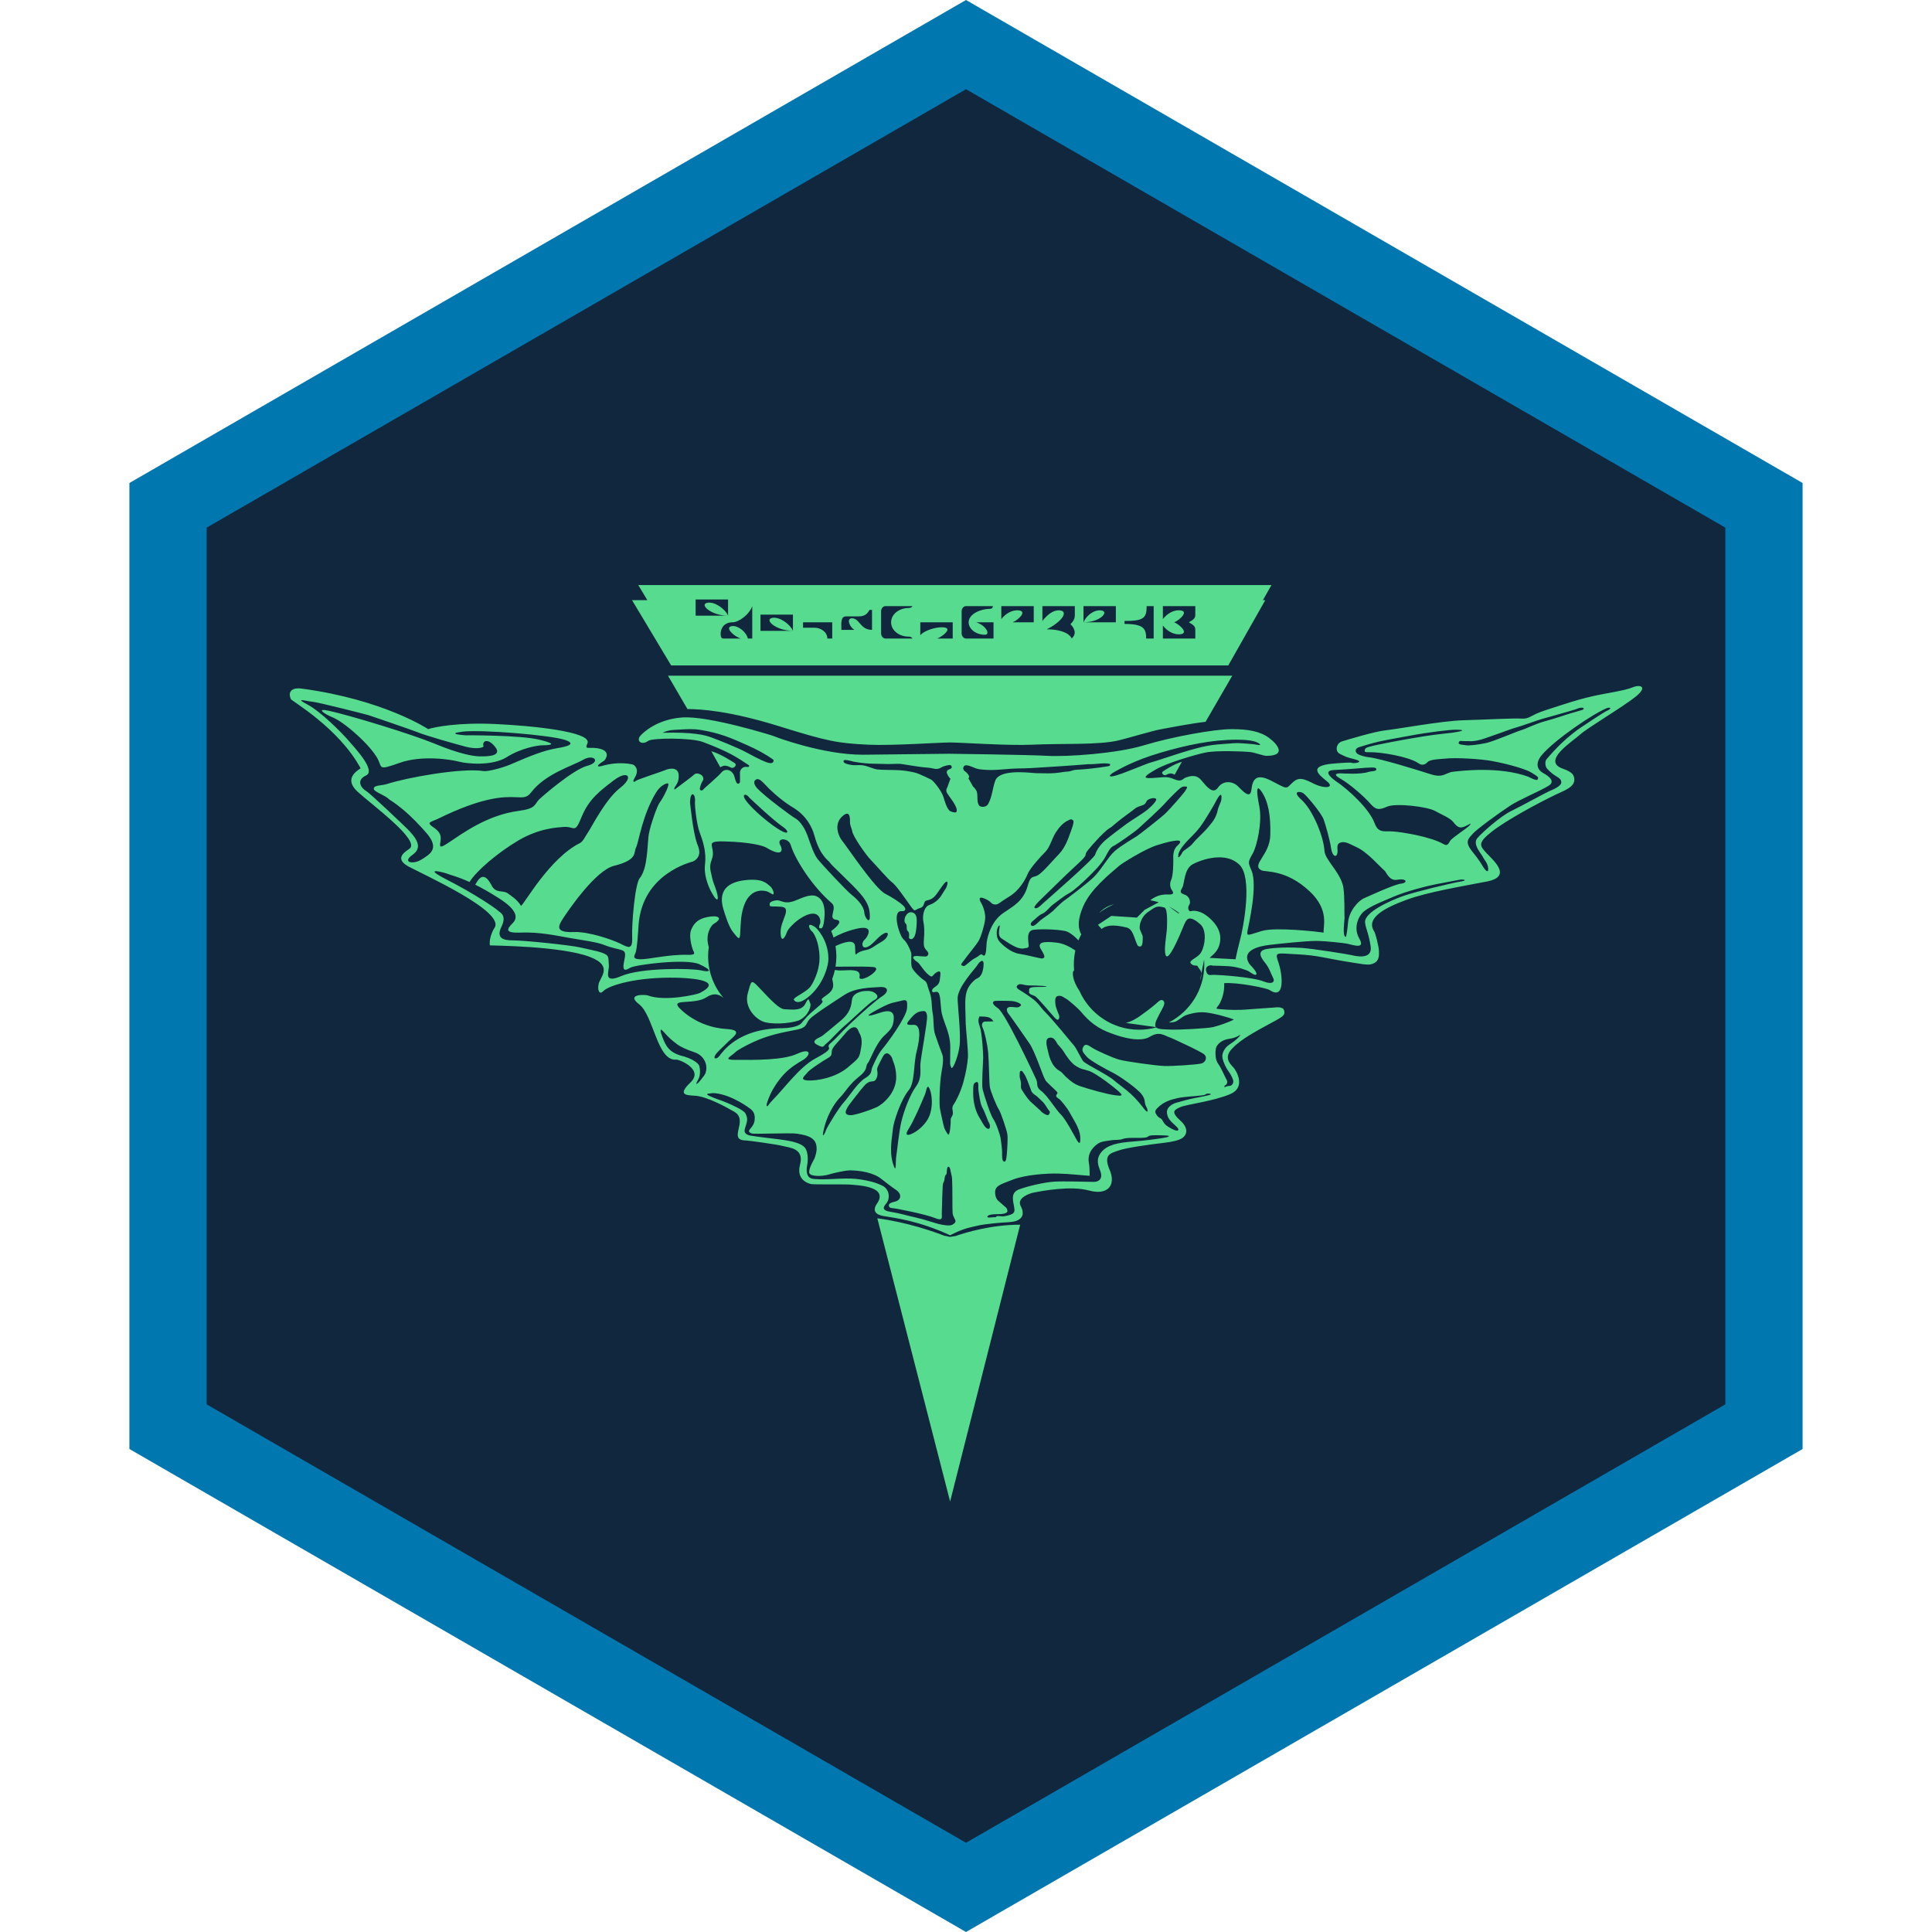 <?xml version="1.0" encoding="UTF-8" standalone="no"?><!DOCTYPE svg PUBLIC "-//W3C//DTD SVG 1.1//EN" "http://www.w3.org/Graphics/SVG/1.1/DTD/svg11.dtd"><svg width="100%" height="100%" viewBox="0 0 50 50" version="1.1" xmlns="http://www.w3.org/2000/svg" xmlns:xlink="http://www.w3.org/1999/xlink" xml:space="preserve" xmlns:serif="http://www.serif.com/" style="fill-rule:evenodd;clip-rule:evenodd;stroke-linejoin:round;stroke-miterlimit:2;"><rect id="focus-romulan" x="0" y="0" width="50" height="50" style="fill:none;"/><g id="Focus-Frame" serif:id="Focus Frame"><path d="M25,1L45.785,13L45.785,37L25,49L4.215,37L4.215,13L25,1Z" style="fill:#10273d;"/><path d="M25,0L46.651,12.5L46.651,37.5L25,50L3.349,37.5L3.349,12.5L25,0ZM25,2.309L44.651,13.655C44.651,13.655 44.651,36.345 44.651,36.345C44.651,36.345 25,47.691 25,47.691C25,47.691 5.349,36.345 5.349,36.345C5.349,36.345 5.349,13.655 5.349,13.655L25,2.309Z" style="fill:#0077af;"/></g><g id="Romulan"><path id="Romulan1" serif:id="Romulan" d="M24.73,31.988C25.008,31.892 25.664,31.695 26.402,31.695L24.589,38.859L22.705,31.53C23.478,31.63 24.182,31.88 24.461,31.989L24.463,31.983L24.583,32.011L24.73,31.988ZM24.594,32.039L24.587,32.04L24.589,32.041L24.594,32.039ZM24.568,19.507C24.568,19.507 26.603,19.532 27.107,19.561C27.61,19.589 28.905,19.503 29.61,19.287C30.315,19.072 31.423,18.87 31.868,18.87C32.314,18.87 32.616,18.928 32.847,19.1C33.077,19.273 33.293,19.561 32.775,19.561C32.688,19.561 32.487,19.474 32.329,19.46C32.171,19.446 31.494,19.417 31.206,19.474C30.919,19.532 30.2,19.748 29.926,19.906C29.653,20.064 29.524,20.151 29.811,20.136C30.099,20.122 30.185,20.078 30.386,20.165C30.588,20.251 30.603,20.151 30.689,20.122C30.775,20.093 30.948,20.021 31.091,20.194C31.235,20.366 31.394,20.568 31.523,20.381C31.653,20.194 31.897,20.208 32.041,20.352C32.185,20.496 32.357,20.683 32.386,20.438C32.415,20.194 32.487,19.992 32.904,20.208C33.321,20.424 33.278,20.424 33.422,20.28C33.566,20.136 33.667,20.107 33.969,20.266C34.27,20.424 34.558,20.395 34.343,20.222C34.127,20.05 33.839,19.82 34.501,19.762C35.163,19.705 34.904,19.762 35.062,19.748C35.22,19.733 35.216,19.689 35.047,19.647C34.818,19.589 34.846,19.589 34.688,19.517C34.53,19.446 34.587,19.23 34.731,19.187C34.875,19.144 35.58,18.928 35.868,18.899C36.155,18.87 37.321,18.655 37.867,18.64C38.413,18.626 39.162,18.583 39.378,18.597C39.593,18.611 39.593,18.511 39.996,18.381C40.399,18.252 40.917,18.065 41.478,17.964C42.039,17.863 42.14,17.834 42.283,17.777C42.428,17.719 42.658,17.762 42.341,18.021C42.025,18.281 41.075,18.841 40.888,19.014C40.701,19.187 39.884,19.695 40.442,19.892C40.687,19.978 40.737,20.05 40.743,20.171C40.753,20.376 40.458,20.469 40.255,20.568C39.809,20.783 39.004,21.215 38.615,21.517C38.227,21.819 38.299,21.891 38.471,22.078C38.644,22.265 39.147,22.682 38.486,22.812C37.838,22.939 36.946,23.085 36.4,23.287C35.853,23.488 35.331,23.755 35.566,24.107C35.594,24.15 35.688,24.497 35.688,24.632C35.688,24.715 35.711,24.916 35.459,24.959C35.363,24.975 35.208,24.944 35.004,24.912C34.27,24.797 34.127,24.725 33.566,24.697C33.005,24.668 32.99,24.624 33.091,24.926C33.192,25.229 33.26,25.89 32.861,25.624C32.775,25.567 32.012,25.416 31.681,25.445C31.696,25.66 31.624,25.876 31.552,25.991C31.48,26.106 31.423,26.106 31.609,26.12C31.797,26.135 32.012,26.149 32.343,26.12C32.674,26.092 32.775,26.092 32.948,26.077C33.013,26.072 33.199,26.041 33.23,26.144C33.263,26.253 33.228,26.293 33.019,26.408C32.545,26.669 32.132,26.874 31.883,27.142C31.696,27.344 31.782,27.487 31.926,27.631C31.969,27.674 32.271,28.128 31.84,28.314C31.408,28.501 30.703,28.581 30.545,28.653C30.386,28.724 30.29,28.774 30.559,29.012C30.712,29.147 30.759,29.327 30.609,29.445C30.52,29.515 30.309,29.554 30.149,29.573C29.719,29.624 29.15,29.703 28.948,29.775C28.747,29.846 28.545,29.875 28.718,30.278C28.89,30.681 28.661,30.94 28.186,30.811C27.711,30.681 26.993,30.816 26.733,30.868C26.661,30.883 26.301,30.997 26.416,31.213C26.488,31.348 26.51,31.507 26.318,31.59C26.204,31.64 25.989,31.629 25.726,31.659C25.287,31.709 25.384,31.705 25.129,31.76C24.863,31.817 24.589,31.969 24.589,31.969C23.784,31.596 23.179,31.523 22.866,31.471C22.662,31.436 22.568,31.335 22.697,31.148C23.016,30.688 22.144,30.674 22.028,30.659C21.913,30.645 21.079,30.659 21,30.645C20.901,30.627 20.603,30.525 20.705,30.141C20.82,29.71 20.417,29.703 20.266,29.66C20.115,29.617 19.353,29.515 19.31,29.515C18.807,29.515 19.389,28.998 19.007,28.775C18.813,28.661 18.303,28.379 17.994,28.358C17.771,28.342 17.518,28.35 17.871,28.012C18.223,27.674 17.576,27.415 17.497,27.423C17.008,27.467 16.914,26.276 16.541,25.991C16.181,25.716 16.706,25.739 16.763,25.761C17.216,25.931 18.044,25.732 18.101,25.703C18.841,25.334 17.655,25.308 17.522,25.304C16.508,25.277 15.76,25.495 15.609,25.653C15.505,25.762 15.462,25.603 15.49,25.488C15.49,25.322 15.908,25.013 15.274,24.768C14.525,24.479 12.753,24.474 12.678,24.466C12.649,24.272 12.771,24.049 12.793,24.02C13.109,23.599 10.959,22.635 10.57,22.424C10.175,22.208 10.513,22.028 10.599,21.963C10.886,21.748 9.614,20.82 9.254,20.489C8.895,20.158 9.226,19.956 9.333,19.884C8.765,18.834 7.549,18.144 7.528,18.093C7.435,17.877 7.585,17.791 7.801,17.82C9.93,18.104 11.081,18.87 11.081,18.87C11.254,18.813 11.865,18.694 12.807,18.737C13.749,18.78 15.344,18.935 15.202,19.241C15.113,19.435 15.256,19.305 15.537,19.381C15.818,19.456 15.663,19.668 15.634,19.687C15.351,19.864 15.526,19.838 15.562,19.827C16.019,19.69 16.382,19.78 16.404,19.798C16.559,19.927 16.443,20.1 16.42,20.14C16.351,20.257 16.425,20.24 16.456,20.208C16.487,20.176 17.195,19.945 17.22,19.929C17.245,19.913 17.544,19.808 17.564,20.052C17.578,20.226 17.504,20.307 17.47,20.361C17.436,20.415 17.454,20.449 17.475,20.422C17.487,20.408 17.901,20.108 17.961,20.048C18.021,19.988 18.126,20.03 18.168,20.071C18.209,20.113 18.207,20.176 18.195,20.192C18.187,20.201 18.132,20.294 18.114,20.389C18.096,20.485 18.188,20.458 18.198,20.435C18.209,20.411 18.572,20.109 18.673,19.989C18.774,19.868 18.961,19.926 19.006,20.099C19.051,20.271 19.083,20.294 19.112,20.282C19.141,20.269 19.15,20.253 19.152,20.221C19.153,20.194 19.15,20.068 19.15,19.994C19.15,19.92 19.222,19.832 19.322,19.847C19.418,19.86 19.381,19.805 19.381,19.805C19.073,19.599 18.871,19.459 18.194,19.204C17.878,19.086 16.878,19.098 16.778,19.172C16.605,19.302 16.44,19.172 16.591,19.021C16.634,18.978 16.979,18.618 17.655,18.568C18.332,18.518 20,19.036 20.043,19.057C20.086,19.079 21.302,19.532 22.324,19.532C22.431,19.532 24.481,19.507 24.568,19.507ZM18.345,28.302C18.196,28.313 18.464,28.406 18.54,28.437C18.558,28.444 18.69,28.487 18.811,28.539C18.923,28.588 19.238,28.721 19.289,28.812C19.363,28.947 19.34,29.017 19.281,29.199C19.245,29.31 19.295,29.365 19.425,29.39C19.554,29.415 20.061,29.472 20.115,29.48C20.331,29.508 20.73,29.552 20.842,29.717C20.919,29.831 20.911,30.042 20.892,30.138C20.849,30.358 20.903,30.462 20.985,30.494C21.068,30.526 21.298,30.523 21.468,30.516C21.636,30.508 21.82,30.497 22.025,30.501C22.155,30.503 22.393,30.537 22.569,30.585C22.733,30.629 22.838,30.688 22.852,30.695C22.988,30.763 23.071,30.994 22.921,31.166C22.856,31.24 22.823,31.328 23.043,31.361C23.251,31.391 23.5,31.465 23.712,31.512C23.924,31.558 24.233,31.666 24.309,31.681C24.384,31.695 24.565,31.74 24.647,31.695C24.816,31.601 24.668,31.547 24.654,31.396C24.642,31.271 24.655,30.776 24.639,30.497C24.636,30.44 24.607,30.347 24.603,30.317C24.59,30.213 24.55,30.17 24.525,30.208C24.509,30.231 24.503,30.298 24.499,30.361C24.495,30.428 24.456,30.368 24.444,30.518C24.44,30.569 24.408,30.609 24.403,30.645C24.388,30.727 24.377,31.335 24.373,31.411C24.37,31.484 24.42,31.616 24.197,31.523C23.974,31.429 23.18,31.268 23.075,31.264C22.996,31.26 22.985,31.177 23.028,31.148C23.065,31.122 23.098,31.114 23.161,31.098C23.356,31.047 23.316,30.875 23.197,30.8C23.079,30.724 22.852,30.544 22.83,30.526C22.605,30.338 22.259,30.296 22.018,30.289C21.878,30.285 21.575,30.358 21.432,30.401C21.288,30.444 20.982,30.454 20.946,30.361C20.91,30.267 21.076,29.987 21.076,29.987C21.131,29.848 21.176,29.656 21.073,29.518C20.987,29.403 20.796,29.368 20.63,29.34C20.549,29.326 20.246,29.331 19.969,29.336C19.72,29.34 19.493,29.345 19.464,29.336C19.328,29.293 19.395,29.242 19.446,29.177C19.515,29.091 19.536,29.016 19.533,28.915C19.529,28.785 19.454,28.727 19.439,28.713C19.403,28.681 18.957,28.343 18.515,28.293C18.496,28.291 18.479,28.29 18.464,28.29C18.41,28.29 18.371,28.3 18.345,28.302ZM29.746,29.394C29.689,29.415 29.725,29.429 29.617,29.443C29.576,29.449 29.505,29.448 29.425,29.448C29.294,29.447 29.142,29.446 29.071,29.472C28.955,29.515 28.89,29.487 28.725,29.515C28.56,29.544 28.455,29.53 28.304,29.692C28.134,29.874 28.171,30.048 28.186,30.134C28.2,30.22 28.2,30.379 28.2,30.429C28.042,30.422 27.696,30.379 27.395,30.372C27.092,30.364 26.538,30.401 26.208,30.53C25.877,30.659 25.738,30.688 25.755,30.889C25.769,31.062 25.855,31.084 25.934,31.163C26.013,31.242 26.057,31.242 26.071,31.328C26.086,31.414 25.927,31.422 25.812,31.422C25.697,31.422 25.548,31.436 25.553,31.494C25.555,31.516 25.617,31.51 25.675,31.505C25.709,31.502 25.743,31.498 25.762,31.501C25.776,31.503 25.787,31.474 25.809,31.472C25.836,31.471 25.87,31.473 25.9,31.476C25.932,31.479 25.961,31.482 25.977,31.479C26.289,31.427 26.265,31.357 26.243,31.221C26.222,31.084 26.143,30.868 26.373,30.781C26.603,30.695 27.042,30.594 27.294,30.58C27.546,30.566 28.135,30.587 28.301,30.587C28.466,30.587 28.538,30.48 28.481,30.321C28.423,30.163 28.351,30.005 28.502,29.818C28.653,29.631 28.926,29.573 29.301,29.544C29.674,29.515 29.855,29.487 30.055,29.458C30.257,29.429 30.318,29.394 30.167,29.386C30.092,29.383 30.002,29.379 29.923,29.379C29.844,29.379 29.776,29.383 29.746,29.394ZM23.812,26.178C23.704,26.2 23.618,26.293 23.525,26.408C23.431,26.523 23.486,26.531 23.647,26.523C23.805,26.516 23.84,26.757 23.719,27.228C23.64,27.538 23.681,28.015 23.518,28.214C23.316,28.458 23.122,29.034 23.108,29.221C23.093,29.408 23.007,29.775 23.108,30.106C23.208,30.436 23.172,30.055 23.194,29.932C23.215,29.811 23.266,29.271 23.331,29.012C23.395,28.753 23.546,28.336 23.704,28.12C23.863,27.904 23.812,27.696 23.82,27.538C23.827,27.379 24.007,26.437 23.992,26.293C23.982,26.193 23.951,26.166 23.898,26.166C23.874,26.166 23.845,26.172 23.812,26.178ZM25.345,26.308C25.323,26.387 25.301,26.408 25.359,26.574C25.416,26.739 25.445,27.257 25.445,27.365C25.445,27.473 25.4,28.061 25.431,28.192C25.467,28.343 25.632,28.854 25.704,28.955C25.776,29.055 25.884,29.365 25.898,29.472C25.913,29.58 25.934,29.739 25.934,29.818C25.934,29.94 25.927,30.041 25.985,30.062C26.043,30.084 26.05,29.926 26.057,29.861C26.064,29.796 26.086,29.458 26.071,29.358C26.057,29.256 25.905,28.796 25.848,28.71C25.791,28.624 25.64,28.257 25.618,28.135C25.597,28.012 25.597,27.509 25.575,27.257C25.553,27.005 25.474,26.682 25.431,26.596C25.388,26.509 25.431,26.437 25.495,26.437C25.56,26.437 25.69,26.437 25.711,26.43C25.656,26.375 25.654,26.307 25.387,26.307C25.373,26.307 25.359,26.307 25.345,26.308ZM25.747,25.905C25.704,25.912 25.632,25.962 25.826,26.092C26.021,26.221 26.769,27.833 26.819,27.94C26.869,28.049 26.797,28.127 26.948,28.235C27.1,28.343 27.33,28.724 27.452,28.84C27.574,28.955 27.804,29.394 27.862,29.494C27.919,29.594 27.97,29.645 27.956,29.415C27.941,29.185 27.754,28.933 27.689,28.804C27.625,28.674 27.438,28.458 27.416,28.444C27.395,28.429 27.301,28.386 27.344,28.329C27.387,28.271 27.387,28.286 27.207,28.113C27.027,27.94 27.078,27.991 27.027,27.897C26.977,27.804 26.783,27.214 26.647,27.012C26.51,26.811 26.143,26.286 26.1,26.236C26.057,26.185 25.992,26.034 26.215,26.063C26.344,26.08 26.373,26.07 26.416,26.027C26.46,25.984 26.316,25.926 26.229,25.912C26.179,25.904 26.037,25.9 25.92,25.9C25.837,25.9 25.765,25.902 25.747,25.905ZM23.273,25.912C23.079,25.962 23.064,25.934 22.669,26.149C22.273,26.365 22.581,26.275 22.784,26.207C23.129,26.092 23.151,26.267 23.122,26.444C23.1,26.574 23.064,26.639 22.891,26.797C22.666,27.003 22.518,27.444 22.467,27.502C22.373,27.61 22.496,27.66 22.201,27.89C21.991,28.054 21.856,28.286 21.748,28.393C21.64,28.502 21.439,28.775 21.338,29.156C21.237,29.537 21.352,29.336 21.374,29.256C21.396,29.177 21.719,28.653 21.842,28.523C21.964,28.393 22.194,28.019 22.388,27.904C22.582,27.79 22.539,27.71 22.568,27.638C22.597,27.566 22.72,27.282 22.834,27.149C22.964,26.998 23.46,26.322 23.474,26.092C23.484,25.935 23.477,25.885 23.41,25.885C23.379,25.885 23.335,25.896 23.273,25.912ZM23.942,28.314C23.834,28.581 23.638,29.023 23.525,29.199C23.381,29.422 23.518,29.386 23.64,29.321C23.79,29.242 23.97,29.077 24.047,28.892C24.153,28.636 24.117,28.339 24.071,28.214C24.048,28.149 24.029,28.125 24.015,28.125C23.981,28.125 23.965,28.257 23.942,28.314ZM24.554,29.353C24.568,29.336 24.58,29.297 24.589,29.221C24.625,28.918 24.575,28.998 24.64,28.883C24.704,28.768 24.596,28.696 24.683,28.581C24.725,28.525 24.852,28.287 24.926,28.026C25.004,27.749 25.035,27.538 25.05,27.372C25.063,27.223 24.993,26.588 24.992,26.487C24.985,25.862 24.915,25.626 25.237,25.351C25.287,25.308 25.418,25.318 25.452,25.013C25.465,24.904 25.445,24.868 25.415,24.868C25.376,24.868 25.319,24.932 25.294,24.977C25.251,25.056 24.776,25.545 24.783,25.847C24.789,26.092 24.87,26.754 24.834,27.063C24.807,27.295 24.683,27.648 24.622,27.644C24.627,27.623 24.589,27.6 24.589,27.502C24.589,27.106 24.611,27.027 24.553,26.789C24.495,26.552 24.38,26.336 24.359,26.142C24.338,25.948 24.338,25.782 24.294,25.703C24.27,25.659 24.225,25.667 24.188,25.674C24.159,25.68 24.135,25.686 24.129,25.667C24.115,25.624 24.115,25.595 24.222,25.524C24.33,25.452 24.318,25.359 24.33,25.286C24.344,25.2 24.359,25.092 24.237,25.164C24.115,25.236 24.151,25.337 24.014,25.214C23.877,25.092 23.805,24.934 23.733,24.891C23.661,24.847 23.553,24.74 23.726,24.74C23.769,24.74 23.96,24.765 23.983,24.748C24.093,24.668 23.963,24.603 23.927,24.524C23.892,24.445 23.912,24.328 23.919,24.164C23.927,23.983 23.898,23.863 23.892,23.819C23.881,23.746 23.887,23.558 23.986,23.46C24.024,23.421 24.086,23.412 24.143,23.38C24.344,23.265 24.38,23.128 24.46,23.02C24.539,22.912 24.568,22.675 24.388,22.927C24.208,23.179 24.176,23.266 23.992,23.301C23.877,23.323 23.956,23.459 23.805,23.502C23.654,23.546 23.697,23.632 23.553,23.43C23.41,23.229 23.187,22.905 23.086,22.834C22.985,22.762 22.662,22.38 22.539,22.258C22.417,22.136 22.071,21.64 22.057,21.517C22.051,21.46 21.997,21.371 21.998,21.28C21.999,21.162 21.989,21.058 21.923,21.058C21.896,21.058 21.86,21.075 21.813,21.114C21.554,21.33 21.712,21.661 21.798,21.762C21.885,21.862 22.637,22.99 22.906,23.128C23.072,23.214 23.295,23.352 23.386,23.447C23.456,23.521 23.443,23.588 23.331,23.581C23.071,23.567 23.28,24.222 23.381,24.308C23.45,24.367 23.525,24.495 23.575,24.639C23.606,24.73 23.561,24.869 23.596,25.027C23.607,25.076 23.741,25.25 23.934,25.383C23.998,25.426 23.999,25.513 24.028,25.588C24.143,25.883 24.093,25.991 24.143,26.257C24.166,26.378 24.151,26.631 24.201,26.775C24.251,26.919 24.344,27.185 24.366,27.235C24.388,27.286 24.438,27.372 24.373,27.71C24.309,28.049 24.309,28.581 24.323,28.674C24.338,28.768 24.417,29.127 24.438,29.192C24.455,29.241 24.556,29.418 24.554,29.353ZM24.553,28.968C24.552,29.044 24.552,29.113 24.552,29.172C24.552,29.232 24.552,29.281 24.553,29.317C24.552,29.245 24.552,29.12 24.553,28.968ZM31.246,28.304C31.171,28.311 31.253,28.325 31.117,28.347C30.98,28.368 30.653,28.379 30.477,28.419C30.3,28.458 30.113,28.516 29.97,28.66C29.913,28.716 29.88,28.752 29.91,28.815C29.97,28.94 30.048,28.929 30.077,28.983C30.12,29.063 30.142,29.102 30.232,29.16C30.322,29.217 30.451,29.282 30.487,29.253C30.531,29.218 30.419,29.135 30.401,29.113C30.369,29.073 30.2,28.973 30.2,28.775C30.2,28.652 30.343,28.566 30.444,28.538C30.545,28.509 30.779,28.444 30.901,28.422C31.023,28.401 31.279,28.347 31.318,28.332C31.352,28.32 31.33,28.302 31.276,28.302C31.267,28.302 31.257,28.303 31.246,28.304ZM25.266,28.005C25.188,28.034 25.186,28.068 25.186,28.277L25.186,28.293C25.186,28.516 25.237,28.753 25.366,28.955C25.42,29.039 25.495,29.221 25.589,29.214C25.625,29.211 25.632,29.12 25.597,29.062C25.56,29.005 25.495,28.789 25.431,28.681C25.366,28.574 25.337,28.314 25.323,28.221C25.31,28.135 25.339,28.002 25.283,28.002C25.278,28.002 25.272,28.003 25.266,28.005ZM22.841,27.358C22.726,27.588 22.683,27.638 22.705,27.724C22.726,27.811 22.69,27.976 22.597,27.983C22.503,27.991 22.453,28.005 22.367,28.099C22.28,28.192 21.978,28.588 21.964,28.609C21.826,28.815 21.892,28.854 22.007,28.861C22.122,28.868 22.554,28.717 22.69,28.653C22.827,28.588 23.201,28.3 23.194,27.861C23.189,27.588 23.093,27.43 23.093,27.401C23.093,27.381 23.029,27.26 22.951,27.26C22.916,27.26 22.877,27.285 22.841,27.358ZM26.413,27.717C26.384,27.732 26.395,27.764 26.388,27.833C26.383,27.877 26.412,27.945 26.423,28.027C26.429,28.078 26.407,28.139 26.438,28.192C26.513,28.322 26.617,28.458 26.654,28.495C26.689,28.53 26.999,28.804 26.941,28.76C26.914,28.74 26.948,28.773 26.997,28.807C27.05,28.842 27.118,28.878 27.143,28.847C27.201,28.77 27.15,28.746 27.128,28.717C27.107,28.688 27.035,28.559 26.985,28.516C26.934,28.472 26.862,28.386 26.776,28.329C26.689,28.271 26.689,28.228 26.668,28.17C26.647,28.113 26.553,27.861 26.517,27.811C26.486,27.768 26.463,27.713 26.429,27.713C26.424,27.713 26.418,27.714 26.413,27.717ZM24.555,28.844C24.555,28.824 24.556,28.803 24.556,28.782L24.555,28.844ZM26.33,25.502C26.258,25.574 26.416,25.631 26.474,25.675C26.509,25.701 26.665,25.79 26.806,25.917C26.894,25.997 26.963,26.109 27.035,26.178C27.222,26.358 27.754,27.012 27.804,27.07C27.855,27.127 27.977,27.394 28.035,27.466C28.092,27.538 28.675,27.818 28.833,27.962C28.913,28.035 29.107,28.166 29.267,28.312C29.422,28.454 29.543,28.611 29.602,28.688C29.725,28.847 29.718,28.739 29.66,28.631C29.602,28.523 29.66,28.48 29.552,28.329C29.445,28.178 28.984,27.854 28.812,27.768C28.639,27.681 28.214,27.452 28.128,27.351C28.042,27.25 27.977,27.192 28.035,27.092C28.092,26.991 28.171,27.056 28.272,27.12C28.373,27.185 28.783,27.372 28.963,27.423C29.143,27.473 29.926,27.581 30.135,27.588C30.343,27.595 30.984,27.552 31.091,27.523C31.199,27.495 31.25,27.372 31.171,27.293C31.091,27.214 30.308,26.861 30.308,26.861C30.128,26.804 30.013,26.674 29.754,26.833C29.495,26.991 28.982,26.821 28.869,26.782C28.552,26.674 28.292,26.565 27.97,26.178C27.898,26.092 27.639,25.869 27.589,25.847C27.539,25.825 27.481,25.754 27.38,25.775C27.279,25.797 27.315,25.948 27.315,25.998C27.315,26.049 27.395,26.243 27.409,26.279C27.423,26.315 27.416,26.466 27.301,26.344C27.186,26.221 26.848,25.804 26.776,25.775C26.704,25.746 26.617,25.725 26.632,25.66C26.638,25.632 26.618,25.578 26.682,25.559C26.762,25.534 26.938,25.546 27.042,25.538C27.229,25.524 26.812,25.502 26.617,25.502C26.531,25.502 26.464,25.47 26.407,25.47C26.379,25.47 26.354,25.478 26.33,25.502ZM24.557,28.713L24.556,28.765L24.558,28.682L24.557,28.713ZM22.777,25.545C22.532,25.56 22.144,25.56 21.856,25.746C21.568,25.934 21.05,26.265 20.949,26.38C20.849,26.494 20.892,26.581 20.662,26.639C20.547,26.667 20.144,26.725 19.777,26.854C19.41,26.984 19.079,27.185 19.051,27.214C18.909,27.355 18.677,27.43 19.051,27.43C19.526,27.43 20.259,27.444 20.633,27.271C21.007,27.099 20.993,27.315 20.763,27.444C20.648,27.509 20.453,27.627 20.29,27.8C20.126,27.973 19.992,28.199 19.943,28.307C19.869,28.47 19.807,28.644 19.857,28.628C19.88,28.621 19.909,28.557 20,28.465C20.288,28.178 20.692,27.612 21.101,27.394C21.719,27.063 21.295,27.156 21.511,26.984C21.602,26.911 21.776,26.711 22.009,26.489C22.328,26.186 22.72,25.848 22.82,25.79C22.985,25.693 23.018,25.544 22.806,25.544C22.797,25.544 22.787,25.545 22.777,25.545ZM24.568,28.341L24.561,28.562C24.563,28.488 24.565,28.414 24.568,28.341ZM27.143,26.861C27.027,26.897 27.107,27.135 27.121,27.199C27.136,27.264 27.193,27.588 27.416,27.71C27.489,27.75 27.533,27.82 27.587,27.87C27.697,27.973 27.803,28.06 27.963,28.113C28.2,28.192 28.632,28.314 28.847,28.343C29.063,28.372 29.063,28.35 28.955,28.25C28.847,28.149 28.38,27.782 28.186,27.717C27.992,27.653 27.999,27.681 27.855,27.595C27.711,27.509 27.589,27.315 27.531,27.221C27.473,27.127 27.373,27.027 27.373,27.027C27.318,26.93 27.274,26.853 27.192,26.853C27.177,26.853 27.161,26.856 27.143,26.861ZM24.578,28.111C24.576,28.145 24.575,28.18 24.573,28.215C24.572,28.251 24.57,28.287 24.569,28.324C24.572,28.251 24.575,28.179 24.578,28.111ZM31.818,26.883C31.595,26.916 31.511,27.034 31.48,27.092C31.457,27.134 31.426,27.387 31.52,27.52C31.613,27.653 31.692,27.851 31.725,27.908C31.757,27.965 31.774,27.994 31.748,28.05C31.726,28.097 31.68,28.078 31.69,28.131C31.696,28.158 31.692,28.111 31.829,28.102C31.888,28.098 31.931,28.019 31.915,27.962C31.874,27.815 31.779,27.714 31.736,27.634C31.692,27.556 31.624,27.401 31.634,27.311C31.645,27.221 31.703,27.102 31.836,27.02C31.969,26.937 32.088,26.822 32.095,26.789C32.096,26.785 32.095,26.783 32.093,26.783C32.081,26.783 32.009,26.855 31.818,26.883ZM17.181,26.933C17.274,27.156 17.404,27.271 17.706,27.343C17.769,27.359 18.076,27.469 18.101,27.602C18.111,27.654 18.144,27.808 18.065,27.947C17.943,28.164 18.114,27.984 18.137,27.947C18.166,27.901 18.235,27.84 18.259,27.768C18.332,27.552 18.216,27.315 17.979,27.235C17.78,27.169 17.616,27.095 17.522,27.024C17.411,26.939 17.312,26.862 17.195,26.725C17.148,26.671 17.121,26.649 17.107,26.649C17.067,26.649 17.135,26.826 17.181,26.933ZM24.584,28.017C24.585,28 24.586,27.984 24.587,27.967L24.584,28.017ZM21.863,26.761C21.716,26.942 21.554,27.084 21.532,27.178C21.511,27.271 21.547,27.315 21.432,27.379C21.317,27.444 20.949,27.681 20.892,27.761C20.835,27.84 20.669,27.947 20.906,27.962C21.144,27.976 21.626,27.89 21.942,27.624C22.259,27.358 22.237,27.379 22.287,27.106C22.338,26.833 22.23,26.739 22.216,26.682C22.208,26.65 22.175,26.585 22.106,26.585C22.051,26.585 21.972,26.626 21.863,26.761ZM24.595,27.859L24.59,27.924C24.591,27.902 24.593,27.88 24.595,27.859ZM24.606,27.748L24.598,27.826C24.6,27.798 24.603,27.772 24.606,27.748ZM24.618,27.665C24.619,27.661 24.619,27.658 24.62,27.654L24.618,27.665ZM18.343,24.512C18.332,24.589 18.326,24.668 18.326,24.749C18.326,25.162 18.479,25.541 18.73,25.832C18.64,25.751 18.496,25.67 18.281,25.811C17.986,26.005 17.398,25.847 17.555,26.056C17.576,26.084 18.013,26.584 18.806,26.631C19.288,26.66 18.936,26.854 18.792,27.012C18.754,27.055 18.59,27.197 18.525,27.285C18.439,27.401 18.533,27.43 18.612,27.336C18.685,27.251 19.072,26.61 20.259,26.61C20.367,26.61 20.64,26.581 20.734,26.487C20.755,26.466 20.854,26.332 20.984,26.216C21.143,26.073 21.332,25.941 21.28,25.898C21.187,25.819 21.528,25.751 21.561,25.531C21.569,25.479 21.553,25.405 21.539,25.333C21.567,25.258 21.589,25.182 21.607,25.103C21.615,25.103 21.624,25.105 21.633,25.106C21.699,25.12 21.787,25.116 21.875,25.112C22.077,25.103 22.283,25.094 22.244,25.286C22.23,25.358 22.341,25.339 22.438,25.292C22.605,25.211 22.777,25.045 22.604,25.027C22.467,25.013 22.172,25.015 21.904,25.016C21.804,25.017 21.706,25.018 21.623,25.018C21.637,24.93 21.645,24.84 21.645,24.749C21.645,24.659 21.637,24.57 21.623,24.484C21.83,24.388 22.12,24.286 22.129,24.495C22.144,24.819 22.115,24.682 22.273,24.625C22.431,24.567 22.46,24.61 22.662,24.466C22.733,24.415 22.838,24.369 22.901,24.31C23.013,24.204 23.012,24.06 22.82,24.193C22.705,24.272 22.578,24.448 22.458,24.503C22.296,24.577 22.287,24.394 22.374,24.322C22.406,24.296 22.5,24.167 22.48,24.084C22.465,24.022 22.387,23.986 22.172,24.035C21.911,24.095 21.711,24.185 21.572,24.263C21.555,24.206 21.534,24.15 21.511,24.096C21.697,23.957 21.805,23.825 21.64,23.804C21.41,23.776 21.681,23.506 21.525,23.373C21.036,22.956 20.582,22.258 20.461,21.862C20.403,21.675 20.068,21.669 20.202,21.891C20.245,21.963 20.29,22.212 19.827,21.934C19.756,21.891 19.441,21.794 18.749,21.776C18.173,21.762 18.555,21.896 18.418,22.251C18.347,22.433 18.394,22.544 18.411,22.633C18.436,22.763 18.461,22.838 18.504,22.949C18.617,23.243 18.605,23.438 18.418,23.1C18.418,23.1 18.202,22.733 18.245,22.373C18.288,22.013 18.173,21.726 18.101,21.524C18.029,21.323 17.976,20.848 17.986,20.747C17.998,20.637 17.962,20.555 17.925,20.555C17.895,20.555 17.863,20.611 17.857,20.755C17.857,20.755 17.93,21.537 18.044,21.841C18.065,21.898 18.202,22.161 17.936,22.294C17.907,22.308 16.622,22.596 16.526,23.941C16.519,24.042 16.49,24.567 16.447,24.66C16.404,24.754 16.368,24.819 16.569,24.826C16.667,24.829 16.843,24.799 17.056,24.768C17.28,24.736 17.544,24.703 17.799,24.711C18.044,24.718 17.953,24.648 17.929,24.574C17.924,24.56 17.811,24.241 17.89,24.055C17.958,23.898 18.061,23.78 18.31,23.733C18.576,23.682 18.619,23.747 18.605,23.79C18.59,23.833 18.526,23.876 18.468,23.912C18.411,23.949 18.245,24.164 18.339,24.495C18.34,24.501 18.342,24.506 18.343,24.512ZM22.05,25.869C22.033,26.004 22.021,26.2 21.748,26.423C21.475,26.646 21.309,26.797 21.237,26.833C21.165,26.869 20.971,26.948 21.151,27.041C21.331,27.135 21.295,27.077 21.388,27.005C21.482,26.933 21.712,26.667 21.87,26.538C22.029,26.408 22.503,25.941 22.626,25.883C22.748,25.826 22.726,25.739 22.604,25.675C22.482,25.61 22.079,25.639 22.05,25.869ZM29.988,23.351C29.917,23.329 29.843,23.311 29.768,23.298C29.964,23.147 30.131,23.145 30.25,23.15C30.43,23.157 30.336,23.049 30.322,23.028C30.308,23.006 30.25,22.898 30.308,22.776C30.365,22.654 30.365,22.33 30.365,22.251C30.365,22.172 30.343,21.999 30.473,21.884C30.588,21.782 30.544,21.753 30.472,21.753C30.463,21.753 30.454,21.754 30.444,21.755C30.358,21.762 30.237,21.78 29.933,21.877C29.617,21.978 29.027,22.351 28.97,22.402C28.716,22.623 28.229,23.006 28.035,23.452C27.856,23.862 27.921,24.071 27.983,24.181C27.956,24.231 27.932,24.284 27.91,24.337C27.829,24.25 27.732,24.164 27.625,24.114C27.501,24.056 26.977,24.035 26.747,24.063C26.517,24.092 26.647,24.459 26.617,24.502C26.589,24.545 26.553,24.531 26.531,24.538C26.34,24.602 26.064,24.373 25.92,24.287C25.787,24.207 25.899,23.95 25.867,23.95C25.864,23.95 25.86,23.952 25.855,23.956C25.791,24.006 25.762,24.229 25.848,24.344C25.934,24.459 26.171,24.653 26.366,24.682C26.56,24.711 26.913,24.804 26.948,24.804C27.029,24.804 27.078,24.783 26.948,24.581C26.819,24.38 27.006,24.358 27.337,24.394C27.532,24.415 27.708,24.515 27.83,24.598C27.805,24.715 27.791,24.836 27.791,24.961C27.791,25.012 27.793,25.063 27.798,25.113L27.797,25.114C27.732,25.146 27.759,25.384 27.936,25.645C28.199,26.236 28.792,26.649 29.479,26.649C29.632,26.649 29.78,26.628 29.921,26.59C29.986,26.645 30.144,26.639 30.322,26.646C30.509,26.653 31.242,26.617 31.394,26.581C31.545,26.545 31.811,26.451 31.933,26.387C31.811,26.329 31.372,26.214 31.178,26.2C30.984,26.185 30.797,26.236 30.696,26.272C30.595,26.308 30.476,26.434 30.39,26.448C30.332,26.458 30.286,26.464 30.253,26.46C30.795,26.179 31.167,25.613 31.167,24.961C31.167,24.918 31.165,24.875 31.162,24.832L31.091,25.196C31.094,25.239 31.085,25.297 31.056,25.379L31.091,25.196C31.086,25.099 31.025,25.075 31.005,25.02C30.987,24.971 30.919,24.998 30.876,24.977C30.685,24.881 30.937,24.82 31.049,24.696C31.076,24.666 31.101,24.622 31.121,24.57L31.121,24.57C31.164,24.461 31.189,24.314 31.176,24.183L31.175,24.175C31.164,24.072 31.13,23.979 31.063,23.92C30.896,23.771 30.805,23.755 30.751,23.78L30.75,23.781C30.735,23.789 30.723,23.799 30.713,23.81L30.713,23.81C30.696,23.83 30.684,23.853 30.675,23.869C30.638,23.927 30.473,24.387 30.308,24.646C30.142,24.905 30.149,24.617 30.149,24.531C30.149,24.445 30.2,24.071 30.2,24.027C30.2,23.968 30.229,23.517 30.135,23.488C29.939,23.428 29.898,23.473 29.711,23.603C29.524,23.733 29.488,23.941 29.495,24.02C29.5,24.084 29.574,24.193 29.574,24.25C29.574,24.308 29.581,24.495 29.509,24.495C29.437,24.495 29.441,24.467 29.394,24.359C29.351,24.257 29.308,24.042 29.164,24.006C28.696,23.889 28.567,23.999 28.509,24.042L28.416,23.934L28.761,23.704L29.423,23.747L29.624,23.546L29.988,23.351ZM29.912,26.581C29.887,26.552 29.898,26.469 29.926,26.405C29.955,26.34 30.044,26.171 30.074,26.117C30.113,26.045 30.164,25.948 30.106,25.898C30.048,25.847 29.984,25.916 29.912,25.98C29.816,26.067 29.559,26.257 29.495,26.3C29.43,26.344 29.293,26.437 29.135,26.473L29.912,26.581ZM20.676,26.408C20.432,26.495 19.936,26.523 19.727,26.43C19.518,26.336 19.257,26.047 19.353,25.703C19.439,25.394 19.436,25.338 19.612,25.524C19.979,25.912 20.165,26.113 20.31,26.12C20.548,26.132 20.748,26.157 20.842,25.977C20.935,25.797 20.921,25.862 20.971,25.97C20.997,26.024 20.935,26.286 20.676,26.408ZM21.439,24.811C21.439,25.056 21.253,25.591 20.827,25.869C20.64,25.991 20.555,25.908 20.544,25.87C20.528,25.814 20.855,25.683 20.971,25.538C21,25.502 21.216,25.171 21.209,24.768C21.201,24.366 21.053,24.132 21.015,24.107C20.95,24.063 20.85,23.83 21.094,23.992C21.137,24.02 21.439,24.328 21.439,24.811ZM37.766,22.769C37.658,22.79 37.392,22.841 37.162,22.884C36.932,22.927 36.4,23.063 36.062,23.208C35.73,23.349 35.486,23.445 35.314,23.575C35.164,23.687 35.012,23.999 35.177,24.287C35.342,24.574 35.033,24.46 34.868,24.423C34.803,24.409 34.314,24.351 34.055,24.351C33.796,24.351 33.055,24.43 32.933,24.445C32.811,24.459 32.087,24.516 32.321,24.926C32.35,24.977 32.53,25.135 32.516,25.207C32.501,25.279 32.35,25.157 32.314,25.135C32.278,25.114 32.034,25.02 31.804,25.006C31.573,24.991 31.3,24.991 31.329,24.991C31.494,24.991 31.178,24.926 31.213,25.121C31.242,25.269 31.329,25.229 31.394,25.229C31.564,25.229 32.422,25.286 32.71,25.402C32.917,25.484 33.005,25.416 32.948,25.308C32.89,25.2 32.856,25.057 32.731,24.905C32.537,24.668 32.627,24.588 32.782,24.56C32.861,24.545 33.178,24.502 33.674,24.531C33.979,24.549 34.882,24.696 34.975,24.718C35.069,24.74 35.529,24.855 35.472,24.488C35.414,24.121 35.347,24.048 35.328,23.876C35.299,23.61 35.976,23.308 36.321,23.186C36.632,23.076 37.623,22.841 37.809,22.812C37.957,22.789 37.913,22.762 37.834,22.762C37.813,22.762 37.789,22.764 37.766,22.769ZM12.151,22.826C11.847,22.688 11.675,22.651 11.613,22.625C11.561,22.603 11.363,22.546 11.281,22.546C11.205,22.546 11.23,22.595 11.57,22.769C12.275,23.128 12.822,23.502 12.879,23.56C12.937,23.618 13.124,23.675 12.98,23.977C12.836,24.279 13.009,24.337 13.282,24.337C13.556,24.337 14.755,24.457 15.037,24.524C15.339,24.595 15.583,24.631 15.697,24.714C15.76,24.76 15.746,24.867 15.757,24.969C15.774,25.144 15.584,25.473 16.088,25.257C16.591,25.042 17.9,25.056 18.144,25.114C18.389,25.171 18.447,25.114 18.101,24.955C17.756,24.797 16.447,24.969 16.317,25.042C16.188,25.114 16.088,25.171 16.159,24.84C16.231,24.509 16.102,24.639 15.627,24.452C15.452,24.383 15.148,24.344 14.748,24.275C14.391,24.213 13.957,24.115 13.469,24.135C13.042,24.153 13.124,24.035 13.268,23.891C13.412,23.747 13.383,23.546 12.908,23.244C12.671,23.093 12.469,22.98 12.299,22.896C12.379,22.758 12.514,22.511 12.721,22.912C12.839,23.14 13.017,23.02 13.153,23.128C13.225,23.186 13.383,23.272 13.484,23.445C13.584,23.373 14.224,22.211 15.008,21.819C15.095,21.776 15.152,21.632 15.224,21.531C15.296,21.431 15.67,20.683 16.044,20.395C16.29,20.206 16.3,20.06 16.175,20.06C16.11,20.06 16.009,20.1 15.886,20.194C15.526,20.467 15.239,20.683 15.051,21.143C14.916,21.478 14.886,21.448 14.764,21.417C14.718,21.406 14.659,21.394 14.577,21.402C14.43,21.416 13.967,21.427 13.414,21.752C12.896,22.058 12.331,22.532 12.151,22.826ZM27.618,21.244C27.503,21.309 27.416,21.402 27.322,21.546C27.229,21.69 27.172,21.927 27.056,22.043C26.941,22.157 26.654,22.467 26.589,22.632C26.524,22.798 26.38,22.999 26.243,23.114C26.167,23.178 26.058,23.24 25.964,23.302C25.889,23.352 25.829,23.409 25.769,23.409C25.632,23.409 25.69,23.344 25.488,23.258C25.287,23.172 25.359,23.315 25.402,23.387C25.445,23.459 25.51,23.639 25.495,23.79C25.481,23.941 25.381,24.265 25.323,24.358C25.266,24.452 25.006,24.768 24.963,24.833C24.92,24.898 24.841,24.969 24.891,24.984C24.942,24.998 24.934,25.027 25.021,24.955C25.107,24.883 25.179,24.819 25.258,24.783C25.318,24.756 25.388,24.675 25.416,24.704C25.54,24.828 25.517,24.502 25.539,24.366C25.56,24.229 25.656,23.837 25.97,23.625C26.236,23.445 26.488,23.315 26.596,22.927C26.676,22.64 26.725,22.725 26.855,22.654C26.985,22.582 27.236,22.279 27.409,22.1C27.581,21.92 27.668,21.64 27.689,21.582C27.711,21.524 27.812,21.266 27.776,21.237C27.756,21.22 27.745,21.205 27.719,21.205C27.699,21.205 27.669,21.215 27.618,21.244ZM30.869,22.366C30.638,22.488 30.66,22.869 30.595,22.977C30.531,23.085 30.545,23.114 30.667,23.157C30.789,23.2 30.825,23.359 30.775,23.423C30.725,23.488 30.76,23.603 30.825,23.581C30.92,23.55 31.07,23.596 31.163,23.654C31.257,23.711 31.581,23.949 31.581,24.279C31.581,24.61 31.365,24.718 31.307,24.79C31.379,24.79 31.775,24.819 31.976,24.826C31.976,24.826 32.015,24.62 32.07,24.416C32.207,23.905 32.409,22.705 32.077,22.38C31.931,22.237 31.742,22.188 31.554,22.188C31.279,22.188 31.005,22.293 30.869,22.366ZM17.279,20.273C17.241,20.273 17.096,20.319 16.979,20.51C16.619,21.1 16.533,21.79 16.461,21.934C16.389,22.078 16.512,22.251 15.886,22.409C15.408,22.53 14.707,23.563 14.577,23.761C14.454,23.949 14.34,24.142 14.85,24.121C15.234,24.105 15.857,24.322 16.058,24.423C16.26,24.524 16.375,24.595 16.36,24.25C16.346,23.905 16.436,22.844 16.562,22.718C16.603,22.678 16.665,22.541 16.692,22.424C16.762,22.127 16.766,21.72 16.792,21.582C16.843,21.316 17.014,20.846 17.073,20.769C17.166,20.647 17.357,20.274 17.28,20.273L17.279,20.273ZM23.41,23.797C23.424,23.682 23.51,23.596 23.589,23.61C23.668,23.625 23.738,23.662 23.724,23.893C23.717,24.015 23.707,24.121 23.681,24.198C23.658,24.27 23.609,24.315 23.571,24.304C23.492,24.283 23.541,24.251 23.525,24.159C23.507,24.06 23.464,24.134 23.465,23.977C23.467,23.877 23.395,23.912 23.41,23.797ZM21.218,24.022C21.181,24.016 21.205,23.938 21.216,23.92C21.266,23.837 21.21,23.437 20.691,23.783C20.604,23.84 20.396,24.02 20.36,24.135C20.324,24.25 20.209,24.437 20.202,24.128C20.194,23.819 20.518,23.488 20.209,23.466C20.015,23.453 19.934,23.469 19.924,23.44C19.899,23.366 19.943,23.322 20.086,23.301C20.212,23.282 20.281,23.416 20.561,23.315C20.718,23.259 20.96,23.122 21.129,23.195C21.374,23.301 21.353,23.647 21.324,23.855C21.295,24.056 21.252,24.027 21.218,24.022ZM20.014,23.145C19.998,23.165 19.917,23.085 19.827,23.063C19.705,23.035 19.209,22.963 19.166,23.963C19.15,24.338 19.159,24.366 18.96,24.107C18.856,23.971 18.77,23.682 18.742,23.596C18.662,23.358 18.536,22.853 19.31,22.776C19.741,22.733 19.842,22.862 19.936,22.941C19.995,22.992 20.041,23.113 20.014,23.145ZM33.688,20.704C33.955,20.942 34.252,21.615 34.278,22.028C34.285,22.143 34.408,22.301 34.465,22.387C34.522,22.474 34.731,22.725 34.767,22.977C34.803,23.229 34.789,23.618 34.796,23.747C34.8,23.811 34.731,24.229 34.828,24.248C34.846,24.251 34.875,24.01 34.889,23.862C34.918,23.567 35.163,23.301 35.307,23.244C35.373,23.217 36.069,22.891 36.256,22.869C36.443,22.848 36.411,22.723 36.155,22.769C35.954,22.805 35.875,22.567 35.832,22.532C35.703,22.424 35.386,22.05 35.112,21.927C34.971,21.864 34.832,21.769 34.71,21.8C34.576,21.833 34.619,21.94 34.616,22.035C34.612,22.157 34.554,22.176 34.508,22.12C34.475,22.081 34.452,21.993 34.444,21.927C34.422,21.769 34.314,21.366 34.256,21.208C34.199,21.049 33.81,20.575 33.724,20.525C33.696,20.508 33.653,20.496 33.618,20.496C33.548,20.496 33.51,20.545 33.688,20.704ZM32.591,20.87C32.673,21.286 32.523,21.911 32.422,22.086C32.292,22.308 32.3,22.323 32.387,22.524C32.556,22.922 32.314,23.934 32.285,24.092C32.257,24.25 32.314,24.193 32.66,24.092C33.011,23.99 34.068,24.108 34.256,24.135C34.235,23.984 34.415,23.56 33.897,23.071C33.282,22.49 32.742,22.575 32.645,22.524C32.372,22.38 32.861,22.136 32.875,21.618C32.89,21.1 32.818,20.726 32.645,20.481C32.618,20.443 32.586,20.401 32.563,20.401C32.529,20.401 32.519,20.502 32.591,20.87ZM30.538,20.402C30.451,20.474 30.236,20.69 30.135,20.805C30.034,20.92 29.581,21.337 29.459,21.445C29.336,21.553 28.948,21.819 28.861,21.87C28.775,21.92 28.747,21.905 28.625,22.143C28.502,22.38 28.279,22.582 28.157,22.704C28.035,22.826 27.776,23.063 27.661,23.121C27.546,23.179 27.33,23.351 27.243,23.416C27.157,23.481 27.078,23.603 26.977,23.646C26.876,23.689 26.807,23.776 26.74,23.826C26.711,23.848 26.654,23.898 26.682,23.941C26.697,23.962 26.74,23.999 26.862,23.876C26.985,23.754 27.081,23.722 27.247,23.578C27.247,23.578 27.466,23.359 27.531,23.315C27.596,23.272 28.085,22.905 28.287,22.718C28.488,22.532 28.675,22.179 28.847,22.028C29.02,21.877 29.358,21.683 29.423,21.64C29.488,21.596 30.055,21.157 30.178,21.035C30.3,20.913 30.588,20.582 30.638,20.518C30.689,20.453 30.746,20.359 30.71,20.359C30.694,20.359 30.676,20.354 30.652,20.354C30.622,20.354 30.585,20.362 30.538,20.402ZM19.54,20.194C19.511,20.222 19.503,20.302 19.597,20.402C19.806,20.625 20.511,21.143 20.583,21.179C20.655,21.215 20.799,21.359 20.892,21.611C20.985,21.862 21.058,22.1 21.158,22.229C21.259,22.359 21.906,23.056 22.057,23.172C22.209,23.287 22.359,23.473 22.367,23.61C22.374,23.747 22.511,23.919 22.511,23.733C22.511,23.546 22.489,23.387 22.259,23.121C22.028,22.855 21.504,22.38 21.482,22.33C21.46,22.279 21.223,22.164 21.079,21.632C20.935,21.1 20.518,20.899 20.489,20.877C20.489,20.877 20.144,20.676 19.777,20.28C19.716,20.214 19.659,20.164 19.605,20.164C19.583,20.164 19.561,20.173 19.54,20.194ZM30.487,23.632L30.528,23.639C30.444,23.573 30.354,23.514 30.258,23.464L30.487,23.632ZM28.826,23.404C28.763,23.418 28.696,23.443 28.631,23.48C28.565,23.518 28.502,23.567 28.446,23.627C28.562,23.537 28.689,23.462 28.826,23.404ZM29.71,20.697C29.638,20.74 29.689,20.805 29.545,20.848C29.401,20.891 29.38,20.92 29.308,20.978C29.236,21.035 29.092,21.129 28.883,21.301C28.675,21.474 28.826,21.359 28.696,21.445C28.567,21.531 28.272,21.855 28.164,21.992C28.056,22.129 28.121,22.1 28.078,22.164C28.035,22.229 27.941,22.315 27.783,22.46C27.625,22.603 26.97,23.244 26.927,23.287C26.884,23.33 26.74,23.466 26.776,23.495C26.812,23.524 26.873,23.499 26.999,23.373C27.02,23.351 28.308,22.236 28.344,22.114C28.38,21.992 28.488,21.848 28.603,21.747C28.718,21.647 29.027,21.417 29.143,21.33C29.257,21.244 29.574,21.057 29.703,20.949C29.833,20.841 29.948,20.712 29.919,20.676C29.908,20.662 29.885,20.655 29.856,20.655C29.812,20.655 29.754,20.671 29.71,20.697ZM41.593,18.323C41.219,18.474 40.227,19.153 39.903,19.539C39.716,19.762 39.796,19.923 39.924,19.999C39.96,20.021 40.313,20.194 40.075,20.337C39.838,20.482 39.332,20.687 39.076,20.855C38.759,21.064 38.191,21.481 38.112,21.582C38.032,21.683 37.882,21.762 38.09,22.021C38.299,22.279 38.349,22.38 38.385,22.438C38.421,22.495 38.522,22.625 38.515,22.481C38.507,22.337 38.414,22.258 38.378,22.179C38.342,22.1 38.097,21.848 38.234,21.69C38.371,21.532 38.838,21.121 39.104,20.992C39.371,20.863 40.011,20.51 40.097,20.474C40.183,20.438 40.418,20.345 40.406,20.237C40.392,20.1 40.241,20.128 40.032,19.884C39.989,19.834 39.974,19.697 40.032,19.64C40.09,19.582 40.399,19.18 40.903,18.834C40.97,18.788 41.535,18.41 41.601,18.388C41.665,18.367 41.73,18.288 41.593,18.323ZM7.952,18.23C8.312,18.421 8.855,18.974 9.038,19.187C9.215,19.391 9.736,19.949 9.47,20.071C9.204,20.194 9.355,20.402 9.47,20.467C9.585,20.532 10.515,21.425 10.542,21.452C10.75,21.668 10.966,21.92 10.678,22.121C10.391,22.323 10.693,22.38 10.909,22.244C11.124,22.107 11.39,21.97 11.038,21.56C10.871,21.367 10.652,21.137 10.438,20.958C10.199,20.758 10.095,20.711 10.067,20.683C9.966,20.582 9.704,20.5 9.678,20.43C9.636,20.316 9.894,20.33 10.002,20.294C10.512,20.125 11.961,19.863 12.52,19.956C12.606,19.971 12.976,19.884 13.21,19.784C13.714,19.568 14.061,19.421 14.433,19.36C14.476,19.352 15.008,19.28 14.627,19.151C14.246,19.021 12.441,18.877 11.973,18.935C11.506,18.993 12.038,19.029 12.038,19.029C12.038,19.029 13.448,19.021 13.958,19.143C14.469,19.266 14.217,19.287 14.059,19.287C13.901,19.287 13.476,19.366 13.11,19.597C12.743,19.827 12.095,19.769 11.88,19.712C11.664,19.654 10.916,19.539 10.348,19.741C9.779,19.942 9.895,19.875 9.779,19.647C9.599,19.295 8.916,18.69 8.614,18.568C8.401,18.482 8.154,18.316 8.513,18.395C9.083,18.521 10.635,18.993 11.261,19.251C11.906,19.518 12.261,19.575 12.433,19.575C12.606,19.575 13.07,19.579 12.764,19.273C12.584,19.093 12.476,19.208 12.512,19.302C12.534,19.357 12.311,19.395 12.045,19.323C11.779,19.251 11.056,19.052 10.765,18.935C10.621,18.877 9.628,18.539 9.542,18.51C9.473,18.488 8.204,18.165 8.068,18.158C7.995,18.154 7.862,18.12 7.813,18.12C7.772,18.12 7.79,18.144 7.952,18.23ZM31.59,20.57C31.556,20.57 31.488,20.697 31.458,20.755C31.416,20.841 31.242,21.129 31.171,21.237C31.099,21.345 31.034,21.452 30.876,21.611C30.718,21.769 30.516,21.97 30.495,22.121C30.472,22.278 30.574,22.114 30.602,22.057C30.631,21.999 30.789,21.934 30.876,21.819C30.962,21.704 31.165,21.544 31.307,21.359C31.356,21.296 31.473,21.179 31.517,20.957C31.535,20.867 31.602,20.765 31.61,20.683C31.617,20.601 31.608,20.57 31.591,20.57L31.59,20.57ZM15.095,19.661C14.821,19.82 14.114,20.022 13.743,20.51C13.638,20.648 13.543,20.64 13.357,20.632C13.057,20.619 12.518,20.606 11.311,21.201C11.11,21.287 11.038,21.287 11.225,21.417C11.396,21.534 11.426,21.632 11.397,21.79C11.369,21.948 11.403,21.943 11.613,21.805C11.973,21.567 12.606,21.093 13.426,20.985C13.885,20.925 13.82,20.821 13.958,20.683C14.001,20.64 14.821,19.92 15.195,19.82C15.475,19.745 15.433,19.605 15.281,19.605C15.229,19.605 15.164,19.621 15.095,19.661ZM35.342,19.87C35.342,19.87 34.846,19.913 34.522,19.928C34.199,19.942 34.508,20.172 34.551,20.201C34.931,20.455 35.443,20.949 35.573,21.301C35.652,21.518 35.762,21.516 35.918,21.515C35.956,21.515 35.996,21.514 36.04,21.517C36.263,21.531 37.019,21.647 37.364,21.848C37.453,21.9 37.486,21.841 37.529,21.762C37.572,21.683 37.989,21.424 38.04,21.352C38.09,21.28 38.04,21.33 37.91,21.388C37.781,21.445 37.716,21.409 37.615,21.28C37.526,21.165 37.328,21.093 37.134,20.985C36.939,20.877 36.119,20.776 35.896,20.877C35.673,20.978 35.594,20.949 35.457,20.791C35.321,20.632 34.933,20.287 34.688,20.151C34.444,20.014 34.659,20.014 34.696,20.014C34.731,20.014 35.206,20.05 35.414,19.978C35.493,19.951 35.631,19.973 35.618,19.898C35.613,19.87 35.565,19.863 35.508,19.863C35.45,19.863 35.383,19.87 35.342,19.87ZM19.295,20.704C19.463,20.947 19.946,21.346 20.194,21.488C20.432,21.625 20.412,21.5 20.266,21.402C20,21.222 19.389,20.64 19.389,20.64C19.357,20.592 19.314,20.567 19.285,20.567C19.247,20.567 19.231,20.612 19.295,20.704ZM21.833,19.687C21.811,19.752 21.934,19.778 22.007,19.792C22.09,19.806 22.142,19.804 22.192,19.802C22.248,19.8 22.302,19.797 22.394,19.819C22.473,19.838 22.631,19.907 22.712,19.914C22.987,19.938 23.252,19.91 23.53,19.964C23.62,19.981 23.707,19.996 23.789,20.033C23.893,20.08 23.996,20.123 24.098,20.176C24.161,20.208 24.366,20.467 24.415,20.623C24.443,20.713 24.504,20.94 24.589,20.991C24.608,21.003 24.744,21.058 24.758,20.999C24.791,20.863 24.544,20.603 24.499,20.501C24.481,20.461 24.493,20.408 24.516,20.378L24.598,20.15C24.574,20.146 24.496,20.024 24.502,19.98C24.51,19.913 24.578,19.913 24.606,19.893C24.648,19.862 24.635,19.829 24.603,19.804C24.576,19.783 24.409,19.831 24.376,19.853C24.235,19.944 24.171,19.878 24.021,19.868C23.784,19.851 23.704,19.827 23.32,19.771C23.275,19.765 23.181,19.767 23.097,19.771C23.038,19.772 22.984,19.775 22.956,19.773C22.587,19.76 22.47,19.778 22.092,19.712C22.052,19.704 21.942,19.669 21.879,19.669C21.855,19.669 21.838,19.674 21.833,19.687ZM28.402,19.767C28.327,19.773 28.248,19.78 28.16,19.777C27.655,19.82 27.209,19.845 26.7,19.877C26.58,19.884 26.46,19.886 26.341,19.888C26.052,19.892 25.76,19.948 25.464,19.92C25.424,19.917 25.33,19.913 25.245,19.882C25.185,19.86 24.999,19.762 24.949,19.829C24.915,19.872 24.927,19.913 24.953,19.945C24.953,19.945 25.136,20.071 25.062,20.143L25.184,20.358C25.212,20.375 25.267,20.453 25.276,20.478C25.314,20.588 25.273,20.725 25.327,20.828C25.369,20.908 25.524,20.894 25.57,20.813C25.68,20.619 25.683,20.41 25.757,20.205C25.859,19.92 26.52,19.985 26.762,20.006C26.813,20.011 26.864,20.011 26.914,20.011C26.941,20.011 26.968,20.011 26.995,20.012C27.129,20.017 27.261,20.015 27.398,19.997C27.481,19.985 27.56,19.971 27.643,19.967C27.708,19.964 27.772,19.926 27.837,19.923C28.115,19.909 28.383,19.877 28.663,19.833C28.684,19.83 28.713,19.827 28.726,19.807C28.735,19.794 28.733,19.771 28.714,19.767C28.67,19.759 28.626,19.756 28.582,19.756C28.523,19.756 28.464,19.761 28.402,19.767ZM36.465,19.044C36.186,19.097 35.914,19.141 35.687,19.192C35.47,19.241 35.249,19.315 35.181,19.334C35.037,19.374 35.076,19.491 35.159,19.526C35.222,19.554 35.315,19.585 35.422,19.597C35.723,19.628 36.698,19.932 37.019,20.035C37.364,20.147 37.406,19.992 37.615,19.971C37.824,19.949 38.788,19.827 39.55,20.1C39.55,20.1 39.774,20.226 39.795,20.172C39.818,20.113 39.827,20.115 39.629,19.992C39.506,19.916 39.086,19.782 38.602,19.693C38.331,19.643 37.673,19.6 37.385,19.634C37.304,19.643 37.016,19.649 36.95,19.719C36.835,19.841 36.745,19.777 36.702,19.748C36.45,19.58 35.738,19.46 35.436,19.467C35.332,19.47 35.324,19.46 35.32,19.438C35.307,19.357 35.391,19.34 35.45,19.323C35.616,19.275 36.293,19.144 36.834,19.058C37.183,19.002 37.451,18.981 37.572,18.964C37.882,18.921 37.939,18.885 37.666,18.885C37.529,18.885 37,18.943 36.465,19.044ZM30.027,19.482C29.344,19.683 28.97,19.906 28.84,19.978C28.711,20.05 28.646,20.136 28.876,20.071C29.107,20.006 29.689,19.755 29.782,19.733C29.876,19.712 30.487,19.503 30.617,19.467C30.746,19.431 31.142,19.295 31.516,19.266C31.89,19.237 31.984,19.223 32.156,19.237C32.329,19.251 32.451,19.258 32.523,19.273C32.595,19.287 32.667,19.287 32.552,19.223C32.437,19.158 32.207,19.143 31.998,19.143C31.372,19.143 30.71,19.28 30.027,19.482ZM30.587,19.714L30.4,20.049C30.339,20.017 30.29,19.995 30.177,20.056C30.119,20.087 30.036,20.003 30.098,19.963C30.173,19.913 30.405,19.765 30.587,19.714ZM18.409,19.442L18.641,19.856C18.716,19.816 18.776,19.789 18.916,19.865C18.988,19.903 19.089,19.799 19.013,19.749C18.92,19.688 18.633,19.504 18.409,19.442ZM17.447,18.889C17.339,18.893 17.241,18.919 17.145,18.964C17.95,18.942 18.251,19.026 18.403,19.082C18.605,19.158 19.072,19.338 19.344,19.486C19.366,19.497 19.704,19.686 19.865,19.736C20.043,19.791 20.023,19.668 20.015,19.662C19.806,19.511 19.575,19.391 19.342,19.287C18.906,19.091 18.625,18.973 18.141,18.892C18.047,18.876 17.952,18.87 17.861,18.87C17.706,18.87 17.562,18.886 17.447,18.889ZM38.004,19.18C37.803,19.187 37.774,19.151 37.752,19.215C37.731,19.28 37.875,19.273 37.939,19.287C38.004,19.302 38.256,19.273 38.457,19.23C38.658,19.187 39.219,18.942 39.363,18.899C39.507,18.856 39.721,18.736 39.996,18.662C40.291,18.582 40.521,18.496 40.651,18.46C40.78,18.424 40.896,18.388 40.946,18.374C40.996,18.359 41.003,18.318 40.944,18.315C40.872,18.31 40.823,18.345 40.724,18.374C40.419,18.463 40.075,18.561 39.939,18.597C39.802,18.633 39.356,18.798 39.241,18.827C39.126,18.856 38.852,18.964 38.68,19.021C38.507,19.079 38.378,19.136 38.227,19.165C38.076,19.194 38.004,19.18 38.004,19.18ZM24.589,19.215C24.863,19.215 26.1,19.302 26.704,19.273C27.495,19.235 28.445,19.287 28.963,19.158C29.264,19.083 29.806,18.919 30.014,18.879C30.516,18.784 30.919,18.712 31.2,18.68L31.891,17.486L17.287,17.486L17.791,18.35C18.144,18.352 18.878,18.395 20.173,18.798C21.424,19.188 21.684,19.235 22.474,19.273C23.079,19.302 24.316,19.215 24.589,19.215ZM32.684,15.532L32.905,15.141L16.518,15.141L16.753,15.532L16.357,15.532L17.369,17.221L31.788,17.221L32.745,15.532L32.684,15.532ZM30.767,16.105C30.864,16.161 30.934,16.203 30.934,16.287L30.934,16.525L30.095,16.525L30.095,16.189C30.193,16.315 30.362,16.439 30.557,16.413C30.767,16.385 30.529,16.161 30.389,16.105C30.529,16.049 30.767,15.826 30.557,15.798C30.362,15.772 30.193,15.896 30.095,16.022L30.095,15.686L30.934,15.686L30.934,15.924C30.934,16.008 30.864,16.049 30.767,16.105ZM20.783,16.105L21.538,16.105L21.538,16.525L21.412,16.525C21.412,16.362 21.249,16.245 21.076,16.245L20.783,16.245L20.783,16.105ZM27.704,16.154C27.886,16.343 27.802,16.469 27.732,16.525C27.715,16.446 27.542,16.287 27.089,16.287C27.494,16.084 27.648,15.826 27.438,15.798C27.244,15.772 27.075,15.945 26.977,16.071L26.977,15.686L27.816,15.686L27.816,15.924C27.816,16.008 27.781,16.077 27.704,16.154ZM25.697,15.686C25.697,15.686 25.699,15.756 25.621,15.756C25.383,15.756 25.068,15.889 25.068,16.105C25.068,16.273 25.25,16.427 25.488,16.427C25.642,16.427 25.516,16.182 25.264,16.105L25.712,16.105L25.712,16.525L24.999,16.525C24.936,16.525 24.887,16.455 24.887,16.399L24.887,15.819C24.887,15.742 24.943,15.686 24.999,15.686L25.697,15.686ZM29.857,15.686L29.857,16.525L29.662,16.525C29.662,16.273 29.606,16.147 29.102,16.147L29.102,16.071C29.601,16.071 29.675,15.994 29.675,15.686L29.857,15.686ZM24.257,16.525C24.397,16.469 24.649,16.266 24.439,16.238C24.245,16.212 23.915,16.315 23.817,16.441L23.817,16.105L24.656,16.105L24.656,16.525L24.257,16.525ZM18.72,16.525C18.671,16.525 18.65,16.483 18.65,16.406C18.65,16.255 18.743,16.105 18.958,16.105C19.114,16.105 19.391,15.909 19.468,15.686L19.468,16.525L19.355,16.525C19.308,16.343 19.094,16.184 18.944,16.203C18.734,16.231 19.007,16.483 19.174,16.525L18.72,16.525ZM22.803,16.392L22.803,15.819C22.803,15.742 22.859,15.686 22.915,15.686L23.614,15.686C23.614,15.686 23.594,15.735 23.516,15.735C23.278,15.735 23.062,15.889 23.062,16.105C23.062,16.322 23.278,16.476 23.516,16.476C23.594,16.476 23.614,16.525 23.614,16.525L22.915,16.525C22.859,16.525 22.803,16.469 22.803,16.392ZM20.521,16.326L19.681,16.326L19.681,15.906L20.521,15.906L20.521,16.326C20.45,16.158 20.182,15.957 19.989,15.99C19.762,16.029 20.08,16.326 20.521,16.326ZM22.568,16.301C22.258,16.301 22.251,16.001 22.048,16.001C21.908,16.001 21.971,16.21 22.111,16.301L21.775,16.301C21.775,16.147 21.747,15.952 21.894,15.952L22.209,15.952C22.3,15.952 22.419,15.945 22.503,15.784L22.568,15.784L22.568,16.301ZM26.208,16.105C26.348,16.049 26.585,15.826 26.376,15.798C26.182,15.772 26.012,15.896 25.914,16.022L25.914,15.686L26.753,15.686L26.753,16.105L26.208,16.105ZM28.04,16.105C28.48,16.105 28.711,15.826 28.501,15.798C28.307,15.772 28.11,15.938 28.04,16.105L28.04,15.686L28.878,15.686L28.878,16.105L28.04,16.105ZM18.842,15.934L18.003,15.934L18.003,15.515L18.842,15.515L18.842,15.934C18.773,15.766 18.504,15.566 18.311,15.599C18.084,15.637 18.402,15.934 18.842,15.934Z" style="fill:#57db8e;fill-rule:nonzero;"/></g></svg>